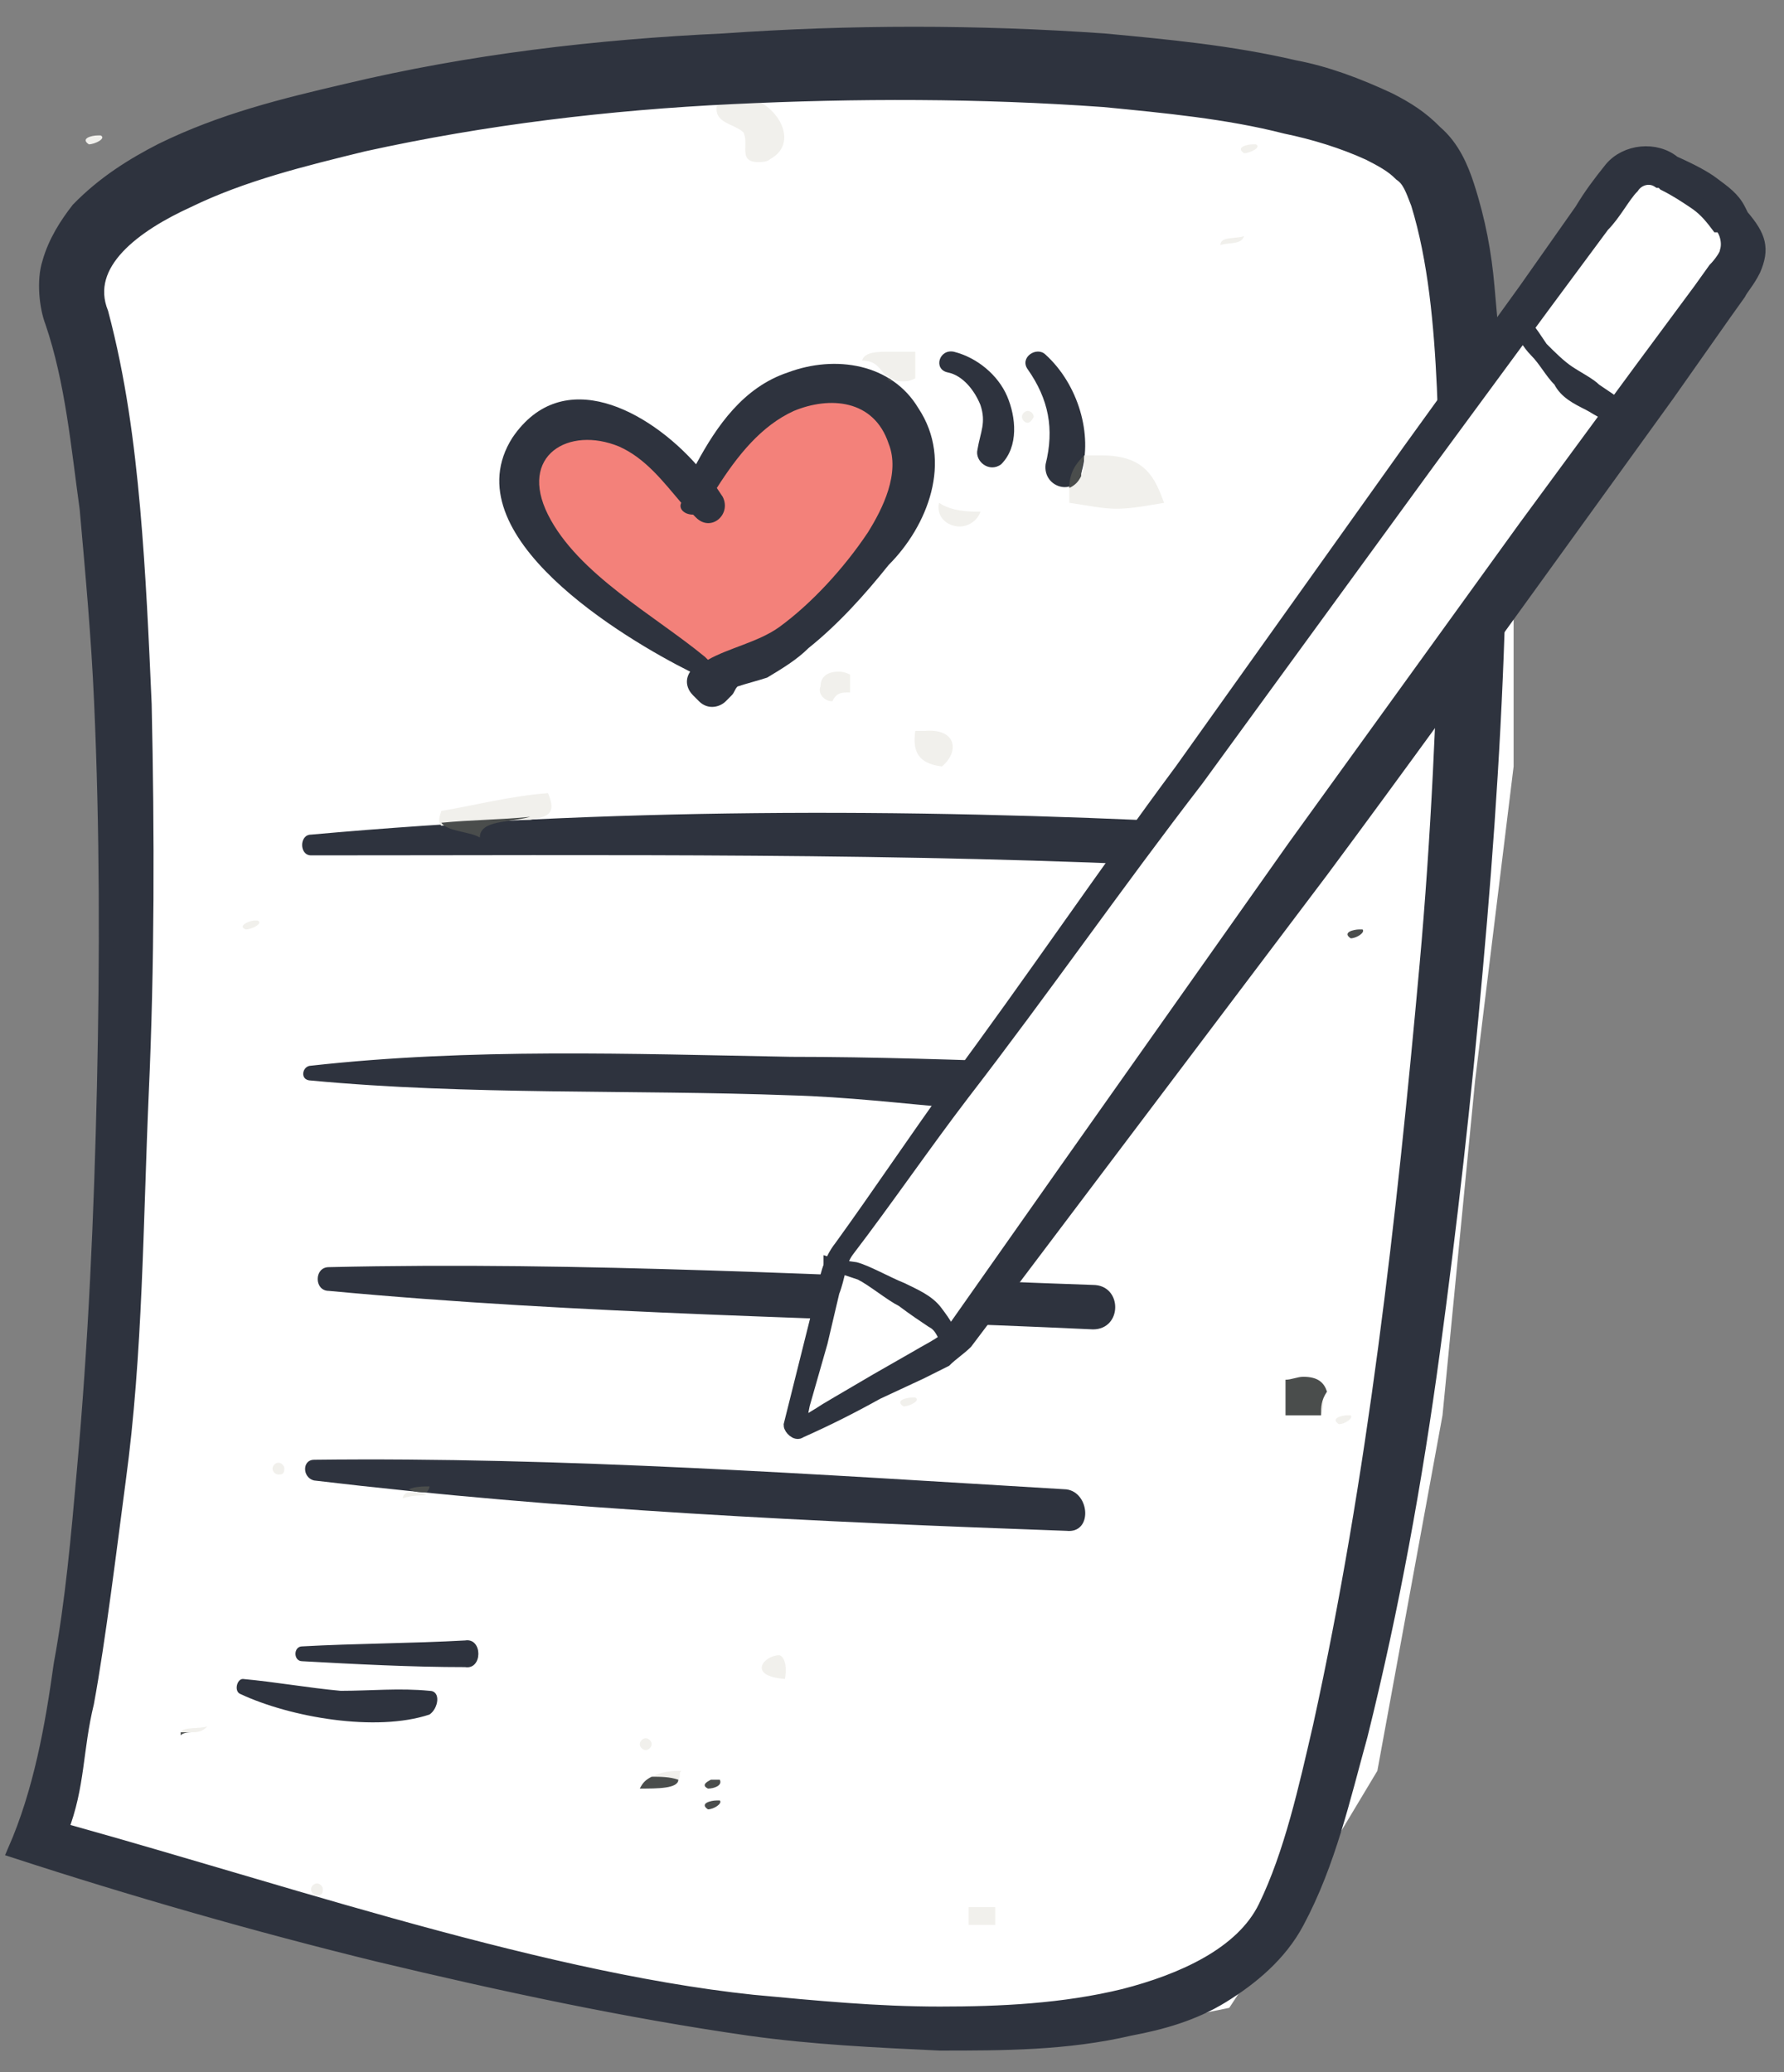<?xml version="1.0" encoding="UTF-8"?>
<svg width="62px" height="72px" viewBox="0 0 62 72" version="1.1" xmlns="http://www.w3.org/2000/svg" xmlns:xlink="http://www.w3.org/1999/xlink">
    <rect x="0" y="0" width="62" height="72" fill="#808080" stroke="none"/>
    <!-- Generator: Sketch 51.2 (57519) - http://www.bohemiancoding.com/sketch -->
    <title>Ic Step 2</title>
    <desc>Created with Sketch.</desc>
    <defs></defs>
    <g id="Page-1" stroke="none" stroke-width="1" fill="none" fill-rule="evenodd">
        <g id="UI-kit" transform="translate(-4214, -286)" fill-rule="nonzero">
            <g id="Ic-Step-2" transform="translate(4214, 287)">
                <polygon id="Shape" fill="#FFFFFF" points="8.75 4.324 19.765 2.471 31.294 1.029 46.735 2.471 50.75 4.632 51.985 9.985 52.603 14.309 52.603 25.632 51.265 36.544 50.132 48.176 47.868 60.529 45.088 65.162 42.721 68.765 36.647 70 26.765 69.485 19.147 68.147 11.324 65.882 2.985 62.794 1.029 62.279 2.574 59.397 4.221 48.485 4.735 36.75 4.426 26.559 4.632 17.294 2.985 12.147 1.853 10.191 1.75 8.132 3.809 5.353"></polygon>
                <path d="M24.088,15.956 C24.088,15.956 26.147,12.456 28.515,12.353 C30.882,12.147 31.603,13.279 31.809,14.206 C32.015,15.132 31.5,17.912 30.059,19.147 C28.618,20.382 26.353,22.235 25.324,22.441 C24.294,22.544 21.618,20.176 20.794,19.456 C19.971,18.735 18.838,17.397 18.529,16.471 C18.221,15.544 18.941,13.794 19.971,13.588 C20.897,13.485 22.338,13.588 23.059,14.515 C23.676,15.235 24.088,15.956 24.088,15.956 Z" id="Shape" fill="#F3817A"></path>
                <path d="M30.162,17.5 C29.338,18.735 28.206,19.971 27.074,20.794 C26.353,21.309 25.324,21.515 24.603,21.926 L24.5,21.824 C22.75,20.382 20.074,18.941 19.044,16.882 C18.015,14.824 19.765,13.794 21.515,14.515 C22.441,14.926 23.059,15.75 23.676,16.471 C23.574,16.676 23.779,16.882 24.088,16.882 L24.191,16.985 C24.706,17.5 25.426,16.882 25.118,16.265 L24.912,15.956 C25.632,14.824 26.456,13.794 27.588,13.279 C28.824,12.765 30.368,12.868 30.882,14.412 C31.294,15.441 30.676,16.676 30.162,17.5 M31.912,13.176 C30.985,11.632 29.029,11.324 27.382,11.941 C25.838,12.456 24.912,13.794 24.191,15.132 C22.544,13.279 19.559,11.632 17.809,14.206 C15.647,17.603 21.721,21.206 23.985,22.338 C23.779,22.647 23.882,22.956 24.088,23.162 L24.294,23.368 C24.603,23.676 25.015,23.574 25.221,23.368 L25.426,23.162 C25.529,23.059 25.529,22.956 25.632,22.853 C25.941,22.75 26.353,22.647 26.662,22.544 C27.176,22.235 27.691,21.926 28.103,21.515 C29.132,20.691 30.059,19.662 30.882,18.632 C32.221,17.294 33.147,15.029 31.912,13.176" id="Fill-62_1_" fill="#2E333E"></path>
                <path d="M35,12.765 C34.691,12.044 33.971,11.426 33.147,11.221 C32.632,11.118 32.426,11.838 32.941,11.941 C33.456,12.044 33.868,12.559 34.074,13.074 C34.279,13.691 34.074,14 33.971,14.618 C33.868,15.029 34.382,15.441 34.794,15.132 C35.412,14.515 35.309,13.485 35,12.765" id="Fill-63_1_" fill="#2E333E"></path>
                <path d="M36.338,11.324 C36.029,11.015 35.412,11.426 35.721,11.838 C36.441,12.868 36.647,13.897 36.338,15.132 C36.235,15.956 37.368,16.265 37.574,15.441 C37.985,14.103 37.471,12.353 36.338,11.324" id="Fill-64_1_" fill="#2E333E"></path>
                <path d="M41.691,27.588 C31.397,27.074 21.103,27.074 10.809,28 C10.397,28 10.397,28.721 10.809,28.721 C21.103,28.721 31.397,28.618 41.691,29.132 C42.618,29.132 42.618,27.691 41.691,27.588" id="Fill-65_1_" fill="#2E333E"></path>
                <path d="M39.735,36.647 L39.632,36.441 C39.426,36.132 39.015,36.029 38.706,36.235 L38.603,36.338 C38.5,36.132 38.5,36.029 38.397,36.029 C38.088,35.824 36.647,35.926 36.235,35.926 C33.353,35.824 30.368,35.721 27.485,35.721 C21.926,35.618 16.368,35.412 10.809,36.029 C10.5,36.029 10.397,36.544 10.809,36.544 C16.265,37.059 21.926,36.853 27.485,37.059 C31.294,37.162 35.515,37.985 39.221,37.676 C39.632,37.676 40.044,37.059 39.735,36.647" id="Fill-66_1_" fill="#2E333E"></path>
                <path d="M37.985,43.647 C29.132,43.338 20.279,42.824 11.426,43.029 C10.912,43.029 10.912,43.853 11.426,43.853 C20.176,44.676 29.132,44.779 37.985,45.191 C39.015,45.191 39.015,43.647 37.985,43.647" id="Fill-67_1_" fill="#2E333E"></path>
                <path d="M37.059,50.75 C28.412,50.235 19.559,49.618 10.912,49.721 C10.5,49.721 10.5,50.338 10.912,50.441 C19.559,51.471 28.412,51.882 37.059,52.191 C37.985,52.294 37.882,50.853 37.059,50.75" id="Fill-68_1_" fill="#2E333E"></path>
                <path d="M14.926,57.75 C13.897,57.647 12.868,57.75 11.838,57.75 C10.706,57.647 9.574,57.441 8.441,57.338 C8.235,57.338 8.132,57.75 8.338,57.853 C10.088,58.676 13.074,59.191 14.926,58.574 C15.235,58.368 15.338,57.75 14.926,57.75" id="Fill-69_1_" fill="#2E333E"></path>
                <path d="M16.162,56 C14.309,56.103 12.353,56.103 10.5,56.206 C10.191,56.206 10.191,56.721 10.5,56.721 C12.353,56.824 14.309,56.926 16.162,56.926 C16.779,57.029 16.779,55.897 16.162,56" id="Fill-70_1_" fill="#2E333E"></path>
                <path d="M46.941,31.603 C46.838,31.603 46.838,31.603 46.941,31.603 C46.632,31.397 47.044,31.294 47.25,31.294 C47.25,31.294 47.353,31.294 47.353,31.294 C47.456,31.397 47.147,31.603 46.941,31.603" id="Fill-1067_1_" fill="#4A4D4C"></path>
                <path d="M8.544,31.294 C8.544,31.294 8.544,31.294 8.544,31.294 C8.235,31.191 8.647,30.985 8.853,30.985 C8.853,30.985 8.956,30.985 8.956,30.985 C9.162,31.088 8.75,31.294 8.544,31.294" id="Fill-1068_1_" fill="#F1F0EC"></path>
                <path d="M15.338,27.691 C15.235,27.588 15.235,27.485 15.338,27.176 C16.574,26.971 17.706,26.662 19.044,26.559 C19.353,27.279 19.044,27.382 18.426,27.485 C17.397,27.485 16.368,27.588 15.338,27.691" id="Fill-1083_1_" fill="#F1F0EC"></path>
                <path d="M16.676,28.103 C16.368,27.897 15.544,27.897 15.338,27.588 C16.368,27.485 17.397,27.485 18.426,27.382 C17.706,27.588 16.676,27.485 16.676,28.103" id="Fill-1084_1_" fill="#4A4D4C"></path>
                <path d="M32.735,25.632 C31.912,25.529 31.706,25.118 31.809,24.397 C31.912,24.397 32.015,24.397 32.118,24.397 C33.25,24.294 33.353,25.118 32.735,25.632" id="Fill-1096_1_" fill="#F1F0EC"></path>
                <path d="M28.926,23.368 C28.618,23.368 28.412,23.059 28.515,22.853 C28.515,22.544 28.721,22.338 29.132,22.338 C29.235,22.338 29.338,22.338 29.544,22.441 C29.544,22.647 29.544,22.853 29.544,23.059 C29.544,23.059 29.441,23.059 29.441,23.059 C29.132,23.059 29.029,23.162 28.926,23.368 C29.029,23.368 28.926,23.368 28.926,23.368" id="Fill-1104_1_" fill="#F1F0EC"></path>
                <path d="M47.147,21.824 C46.426,21.824 46.529,21.206 45.912,21.103 C46.015,20.897 46.324,20.794 46.632,20.794 C46.838,20.794 47.044,20.794 47.25,20.897 C47.25,21.206 47.25,21.515 47.147,21.824 C47.147,21.824 47.147,21.824 47.147,21.824" id="Fill-1117_1_" fill="#F1F0EC"></path>
                <path d="M47.147,21.824 C47.147,21.515 47.147,21.206 47.25,20.897 C47.662,21.103 47.971,21.412 47.765,21.721 C47.559,21.824 47.353,21.824 47.147,21.824" id="Fill-1118_1_" fill="#4A4D4C"></path>
                <path d="M33.353,17.294 C32.941,17.294 32.529,16.985 32.632,16.471 C32.941,16.676 33.353,16.779 33.971,16.779 C33.971,16.779 33.971,16.779 34.074,16.779 C33.971,17.088 33.662,17.294 33.353,17.294" id="Fill-1145_1_" fill="#F1F0EC"></path>
                <path d="M38.809,16.676 C38.294,16.676 37.882,16.574 37.162,16.471 C37.162,16.265 37.162,16.162 37.162,15.956 C37.368,15.853 37.471,15.75 37.574,15.544 C37.676,15.338 37.676,15.132 37.676,14.824 C37.676,14.824 37.676,14.824 37.676,14.824 C37.882,14.824 38.088,14.824 38.294,14.824 C39.838,14.824 40.147,15.647 40.456,16.471 C39.838,16.574 39.324,16.676 38.809,16.676" id="Fill-1149_1_" fill="#F1F0EC"></path>
                <path d="M37.162,15.956 C37.162,15.441 37.368,15.132 37.676,14.824 C37.676,15.029 37.574,15.235 37.574,15.544 C37.471,15.75 37.368,15.853 37.162,15.956" id="Fill-1150_1_" fill="#4A4D4C"></path>
                <path d="M35.721,13.691 C35.618,13.691 35.515,13.588 35.515,13.485 C35.515,13.382 35.618,13.279 35.721,13.279 C35.824,13.279 35.926,13.382 35.926,13.485 C35.824,13.691 35.721,13.691 35.721,13.691" id="Fill-1167_1_" fill="#F1F0EC"></path>
                <path d="M31.397,12.25 C31.294,12.25 31.088,12.25 30.985,12.147 C30.882,12.147 30.882,12.044 30.779,12.044 C30.574,11.838 30.471,11.529 29.956,11.529 C30.059,11.221 30.471,11.221 30.985,11.221 C31.088,11.221 31.088,11.221 31.191,11.221 C31.294,11.221 31.294,11.221 31.397,11.221 C31.5,11.221 31.706,11.221 31.809,11.221 C31.809,11.529 31.809,11.838 31.809,12.147 C31.603,12.25 31.5,12.25 31.397,12.25" id="Fill-1180_1_" fill="#F1F0EC"></path>
                <path d="M30.985,12.25 C30.882,12.25 30.882,12.147 30.779,12.147 C30.882,12.147 30.985,12.147 30.985,12.25" id="Fill-1181_1_" fill="#4A4D4C"></path>
                <path d="M42.412,7.515 C42.309,7.515 42.309,7.515 42.412,7.515 C42.412,7.206 42.926,7.309 43.235,7.206 C43.132,7.515 42.721,7.412 42.412,7.515" id="Fill-1208_1_" fill="#F1F0EC"></path>
                <path d="M26.353,4.632 C25.632,4.632 26.044,4.015 25.838,3.603 C25.529,3.294 24.809,3.294 24.912,2.676 C25.221,2.471 25.426,2.368 25.735,2.368 C26.868,2.368 27.897,3.912 26.765,4.529 C26.662,4.632 26.456,4.632 26.353,4.632" id="Fill-1221_1_" fill="#F1F0EC"></path>
                <path d="M43.235,4.324 C43.235,4.324 43.235,4.324 43.235,4.324 C42.926,4.118 43.338,4.015 43.544,4.015 C43.544,4.015 43.647,4.015 43.647,4.015 C43.853,4.118 43.441,4.324 43.235,4.324" id="Fill-1224_1_" fill="#F1F0EC"></path>
                <path d="M3.088,4.015 C3.088,4.015 3.088,4.015 3.088,4.015 C2.779,3.809 3.191,3.706 3.397,3.706 C3.397,3.706 3.5,3.706 3.5,3.706 C3.706,3.809 3.294,4.015 3.088,4.015" id="Fill-1226_1_" fill="#F1F0EC"></path>
                <path d="M34.588,65.882 C34.279,65.882 33.971,65.882 33.662,65.882 C33.662,65.676 33.662,65.471 33.662,65.265 C33.971,65.265 34.279,65.265 34.588,65.265 C34.588,65.471 34.588,65.676 34.588,65.882" id="Fill-1937_1_" fill="#F1F0EC"></path>
                <path d="M11.015,64.853 C10.912,64.853 10.809,64.75 10.809,64.647 C10.809,64.544 10.912,64.441 11.015,64.441 C11.118,64.441 11.221,64.544 11.221,64.647 C11.221,64.853 11.118,64.853 11.015,64.853" id="Fill-1944_1_" fill="#F1F0EC"></path>
                <path d="M24.603,61.868 C24.603,61.868 24.5,61.765 24.603,61.868 C24.294,61.662 24.706,61.559 24.912,61.559 C24.912,61.559 25.015,61.559 25.015,61.559 C25.118,61.662 24.809,61.868 24.603,61.868" id="Fill-1974_1_" fill="#4A4D4C"></path>
                <path d="M25.015,60.941 C24.912,60.941 24.809,60.941 24.706,60.941 C24.809,60.941 24.809,60.941 24.912,60.941 C24.912,60.838 24.912,60.838 25.015,60.941 C25.015,60.838 25.015,60.838 25.015,60.941" id="Fill-1985_1_" fill="#F1F0EC"></path>
                <path d="M24.603,61.147 C24.603,61.147 24.5,61.147 24.603,61.147 C24.397,61.044 24.5,60.941 24.706,60.838 C24.809,60.838 24.912,60.838 25.015,60.838 C25.118,61.044 24.809,61.147 24.603,61.147" id="Fill-1986_1_" fill="#4A4D4C"></path>
                <path d="M23.574,60.838 C23.265,60.838 22.956,60.838 22.647,60.735 C22.853,60.632 23.162,60.529 23.574,60.529 C23.574,60.529 23.574,60.529 23.676,60.529 C23.574,60.632 23.676,60.735 23.574,60.838" id="Fill-1987_1_" fill="#F1F0EC"></path>
                <path d="M22.235,61.147 C22.338,60.941 22.441,60.838 22.647,60.735 C22.956,60.735 23.265,60.735 23.574,60.838 C23.574,61.147 22.853,61.147 22.235,61.147" id="Fill-1988_1_" fill="#4A4D4C"></path>
                <path d="M22.441,59.809 C22.338,59.809 22.235,59.706 22.235,59.603 C22.235,59.5 22.338,59.397 22.441,59.397 C22.544,59.397 22.647,59.5 22.647,59.603 C22.647,59.706 22.544,59.809 22.441,59.809" id="Fill-2006_1_" fill="#F1F0EC"></path>
                <path d="M6.691,59.191 C6.588,59.191 6.382,59.191 6.279,59.191 C6.382,58.985 6.897,59.088 7.206,58.985 C7.103,59.088 7,59.191 6.691,59.191" id="Fill-2012_1_" fill="#F1F0EC"></path>
                <path d="M6.279,59.294 C6.279,59.294 6.279,59.191 6.279,59.191 C6.382,59.191 6.588,59.191 6.691,59.191 C6.588,59.191 6.382,59.191 6.279,59.294" id="Fill-2013_1_" fill="#4A4D4C"></path>
                <path d="M27.279,57.338 C25.941,57.235 26.559,56.515 27.074,56.515 C27.176,56.515 27.382,56.721 27.279,57.338" id="Fill-2024_1_" fill="#F1F0EC"></path>
                <path d="M14,51.059 C14,50.956 14.103,50.853 14.206,50.853 C14.412,50.853 14.618,50.853 14.824,50.956 C14.618,50.956 14.309,50.956 14,51.059" id="Fill-2063_1_" fill="#F1F0EC"></path>
                <path d="M14.824,50.853 C14.618,50.853 14.412,50.853 14.206,50.75 C14.412,50.647 14.721,50.647 14.926,50.647 C14.926,50.75 14.824,50.853 14.824,50.853" id="Fill-2064_1_" fill="#4A4D4C"></path>
                <path d="M9.676,50.235 C9.574,50.235 9.471,50.132 9.471,50.029 C9.471,49.926 9.574,49.824 9.676,49.824 C9.779,49.824 9.882,49.926 9.882,50.029 C9.882,50.235 9.779,50.235 9.676,50.235" id="Fill-2070_1_" fill="#F1F0EC"></path>
                <path d="M46.529,48.485 C46.426,48.485 46.426,48.485 46.529,48.485 C46.221,48.279 46.632,48.176 46.838,48.176 C46.838,48.176 46.941,48.176 46.941,48.176 C47.044,48.279 46.735,48.485 46.529,48.485" id="Fill-2080_1_" fill="#F1F0EC"></path>
                <path d="M45.912,48.176 C45.912,48.176 45.912,48.176 45.912,48.176 C45.912,47.868 45.912,47.662 45.912,47.353 C46.015,47.559 46.015,47.868 45.912,48.176" id="Fill-2081_1_" fill="#F1F0EC"></path>
                <path d="M45.912,48.176 C45.5,48.176 45.088,48.176 44.676,48.176 C44.676,47.765 44.676,47.353 44.676,46.941 C44.882,46.941 45.088,46.838 45.294,46.838 C45.809,46.838 46.015,47.044 46.118,47.353 C45.912,47.662 45.912,47.868 45.912,48.176" id="Fill-2082_1_" fill="#4A4D4C"></path>
                <path d="M31.397,47.868 C31.397,47.868 31.397,47.868 31.397,47.868 C31.088,47.662 31.5,47.559 31.706,47.559 C31.706,47.559 31.809,47.559 31.809,47.559 C32.015,47.662 31.603,47.868 31.397,47.868" id="Fill-2085_1_" fill="#F1F0EC"></path>
                <path d="M0.515,63.309 C1.416,61.25 1.817,58.985 2.117,56.824 C2.518,54.662 2.718,52.397 2.918,50.132 C3.319,45.706 3.519,41.176 3.619,36.75 C3.719,32.324 3.719,27.794 3.519,23.368 C3.419,21.103 3.219,18.941 3.018,16.676 C2.718,14.515 2.518,12.25 1.817,10.191 C1.616,9.676 1.516,8.75 1.716,8.132 C1.917,7.412 2.317,6.794 2.718,6.279 C3.619,5.353 4.621,4.735 5.622,4.221 C7.725,3.191 9.828,2.676 12.031,2.162 C16.337,1.132 20.744,0.618 25.15,0.412 C29.556,0.103 33.962,0.103 38.369,0.412 C40.572,0.618 42.775,0.824 44.978,1.338 C46.08,1.544 47.181,1.956 48.283,2.471 C48.884,2.779 49.384,3.088 49.885,3.603 C50.486,4.118 50.786,4.838 50.987,5.456 C51.387,6.691 51.588,7.824 51.688,8.956 C51.788,10.088 51.888,11.221 51.988,12.353 C52.088,14.618 52.088,16.882 52.088,19.147 C51.988,23.676 51.688,28.206 51.287,32.632 C50.887,37.162 50.386,41.588 49.785,46.015 C49.184,50.441 48.383,54.868 47.281,59.294 C46.681,61.456 46.18,63.721 45.078,65.779 C44.477,66.912 43.476,67.735 42.475,68.353 C41.473,68.971 40.372,69.279 39.27,69.485 C37.067,70 34.864,70 32.661,70 C30.457,69.897 28.254,69.794 26.051,69.485 C21.745,68.868 17.439,67.941 13.133,66.912 C8.927,65.882 4.621,64.647 0.515,63.309 Z M0.515,63.309 C0.915,63.412 0.515,63.309 0.715,62.897 C0.815,62.588 1.015,62.279 1.015,62.279 C8.726,64.338 18.34,67.735 26.151,68.559 C28.354,68.765 30.457,68.971 32.661,68.971 C34.764,68.971 36.967,68.868 39.07,68.353 C41.073,67.838 43.176,66.912 43.977,65.265 C44.878,63.412 45.379,61.147 45.879,58.985 C47.782,50.338 48.784,41.382 49.585,32.529 C49.985,28.103 50.186,23.574 50.286,19.147 C50.286,16.882 50.286,14.721 50.186,12.456 C50.085,10.294 49.885,8.029 49.284,6.074 C49.084,5.559 48.984,5.25 48.683,5.044 C48.383,4.735 47.982,4.529 47.582,4.324 C46.681,3.912 45.679,3.603 44.678,3.397 C42.675,2.882 40.472,2.676 38.369,2.471 C34.063,2.162 29.756,2.162 25.45,2.368 C21.144,2.574 16.838,3.088 12.632,4.015 C10.529,4.529 8.426,5.044 6.523,5.971 C4.721,6.794 2.818,8.132 3.519,9.882 C4.12,12.147 4.42,14.412 4.621,16.676 C4.821,18.941 4.921,21.206 5.021,23.471 C5.121,28 5.121,32.529 4.921,36.956 C4.721,41.485 4.721,46.015 4.12,50.441 C3.819,52.706 3.419,56 3.018,58.162 C2.618,59.809 2.718,61.044 2.117,62.588 C1.716,63 0.815,63.412 0.515,63.309 Z" id="Shape" stroke="#2E333E" stroke-width="0.5" fill="#2E333E"></path>
                <path d="M27.382,48.721 L28.824,43.059 C28.926,42.75 29.029,42.441 29.235,42.235 L32.426,37.809 L35.824,33.279 L39.221,28.544 L42.824,23.706 C43.956,22.265 44.779,21.132 45.706,19.588 L49.618,14.132 L52.912,9.706 L56.206,5.176 C56.618,4.662 57.338,4.559 57.853,4.868 L58.162,4.971 C58.779,5.279 59.397,5.691 59.809,6.206 L60.015,6.412 C60.632,6.824 60.735,7.647 60.324,8.265 L57.132,12.691 L54.662,16.191 L50.338,22.162 L45.191,29.265 L41.176,34.721 L40.353,35.853 L36.75,40.691 L33.456,45.118 C33.25,45.426 32.941,45.632 32.632,45.838 L27.382,48.721 Z" id="Shape" fill="#FFFFFF"></path>
                <path d="M27.794,48.721 C27.691,48.824 27.485,48.618 27.485,48.515 L28.206,45.632 L28.618,43.985 C28.721,43.471 28.824,42.853 29.235,42.338 C30.574,40.485 31.809,38.632 33.147,36.779 C35.824,33.176 38.397,29.368 41.074,25.765 L49,14.647 L53.015,9.088 L54.971,6.309 C55.279,5.794 55.588,5.382 56,4.868 C56.515,4.25 57.544,4.147 58.162,4.662 C58.779,4.936 59.225,5.176 59.5,5.382 C59.912,5.691 60.221,5.897 60.426,6.309 L60.529,6.515 C61.147,7.235 61.25,7.647 60.941,8.368 C60.735,8.779 60.529,8.985 60.426,9.191 L59.912,9.912 L57.956,12.691 L53.941,18.25 C51.265,21.956 48.588,25.662 45.912,29.265 L37.676,40.176 L33.559,45.632 C33.353,45.838 33.044,46.044 32.838,46.25 L32.015,46.662 L30.471,47.382 C29.544,47.897 28.721,48.309 27.794,48.721 Z M27.794,48.309 C27.794,48.515 27.691,48.618 27.897,48.515 C28.206,48.309 28.412,48.206 28.721,48 C29.235,47.691 29.956,47.279 30.471,46.971 L31.912,46.147 C32.426,45.838 32.941,45.632 33.147,45.221 L37.059,39.662 L44.985,28.441 C47.662,24.735 50.338,21.029 53.015,17.324 L57.029,11.868 L59.088,9.088 L59.603,8.368 C59.809,8.162 60.015,7.853 60.015,7.75 C60.118,7.441 60.015,7.029 59.809,6.824 L59.706,6.824 C59.397,6.412 59.191,6.206 58.882,6 C58.574,5.794 58.265,5.588 57.853,5.382 L57.75,5.279 L57.647,5.279 C57.338,5.074 56.926,5.176 56.721,5.485 C56.412,5.794 56.103,6.412 55.691,6.824 L53.632,9.603 L49.618,15.059 L41.588,26.074 C38.809,29.676 36.235,33.382 33.456,36.985 C32.118,38.735 30.779,40.691 29.441,42.441 C29.132,42.853 29.132,43.368 28.926,43.882 L28.515,45.632 L27.897,47.794 L27.794,48.309 Z" id="Shape" stroke="#2E333E" stroke-width="0.5" fill="#2E333E"></path>
                <path d="M52.603,10.324 C52.809,10.426 52.912,10.221 53.118,10.324 C53.221,10.426 53.426,10.735 53.632,11.044 C53.941,11.353 54.25,11.662 54.559,11.868 C54.868,12.074 55.279,12.279 55.485,12.485 C55.794,12.691 56.103,12.897 56.515,13.206 L56.515,13.309 C55.794,13.618 55.588,13.309 55.176,13.103 C54.765,12.897 54.353,12.691 54.147,12.279 C53.838,11.971 53.632,11.559 53.324,11.25 C53.015,10.941 52.912,10.632 52.603,10.324 Z" id="Shape" stroke="#2E333E" stroke-width="0.3" fill="#2E333E"></path>
                <path d="M29.029,42.853 L29.75,42.956 C30.162,43.059 30.882,43.471 31.397,43.676 C31.809,43.882 32.324,44.088 32.632,44.5 C32.941,44.912 33.25,45.324 33.25,45.941 L33.147,45.941 C32.632,45.632 32.735,45.221 32.324,45.015 C32.015,44.809 31.706,44.603 31.294,44.294 C30.882,44.088 30.265,43.574 29.853,43.368 L29.235,43.162 L28.926,42.956 C28.824,42.956 28.824,42.853 28.721,42.853 C28.721,42.853 28.721,42.75 28.721,42.75 L29.029,42.853 Z" id="Shape" stroke="#2E333E" stroke-width="0.2" fill="#2E333E"></path>
            </g>
        </g>
    </g>
</svg>